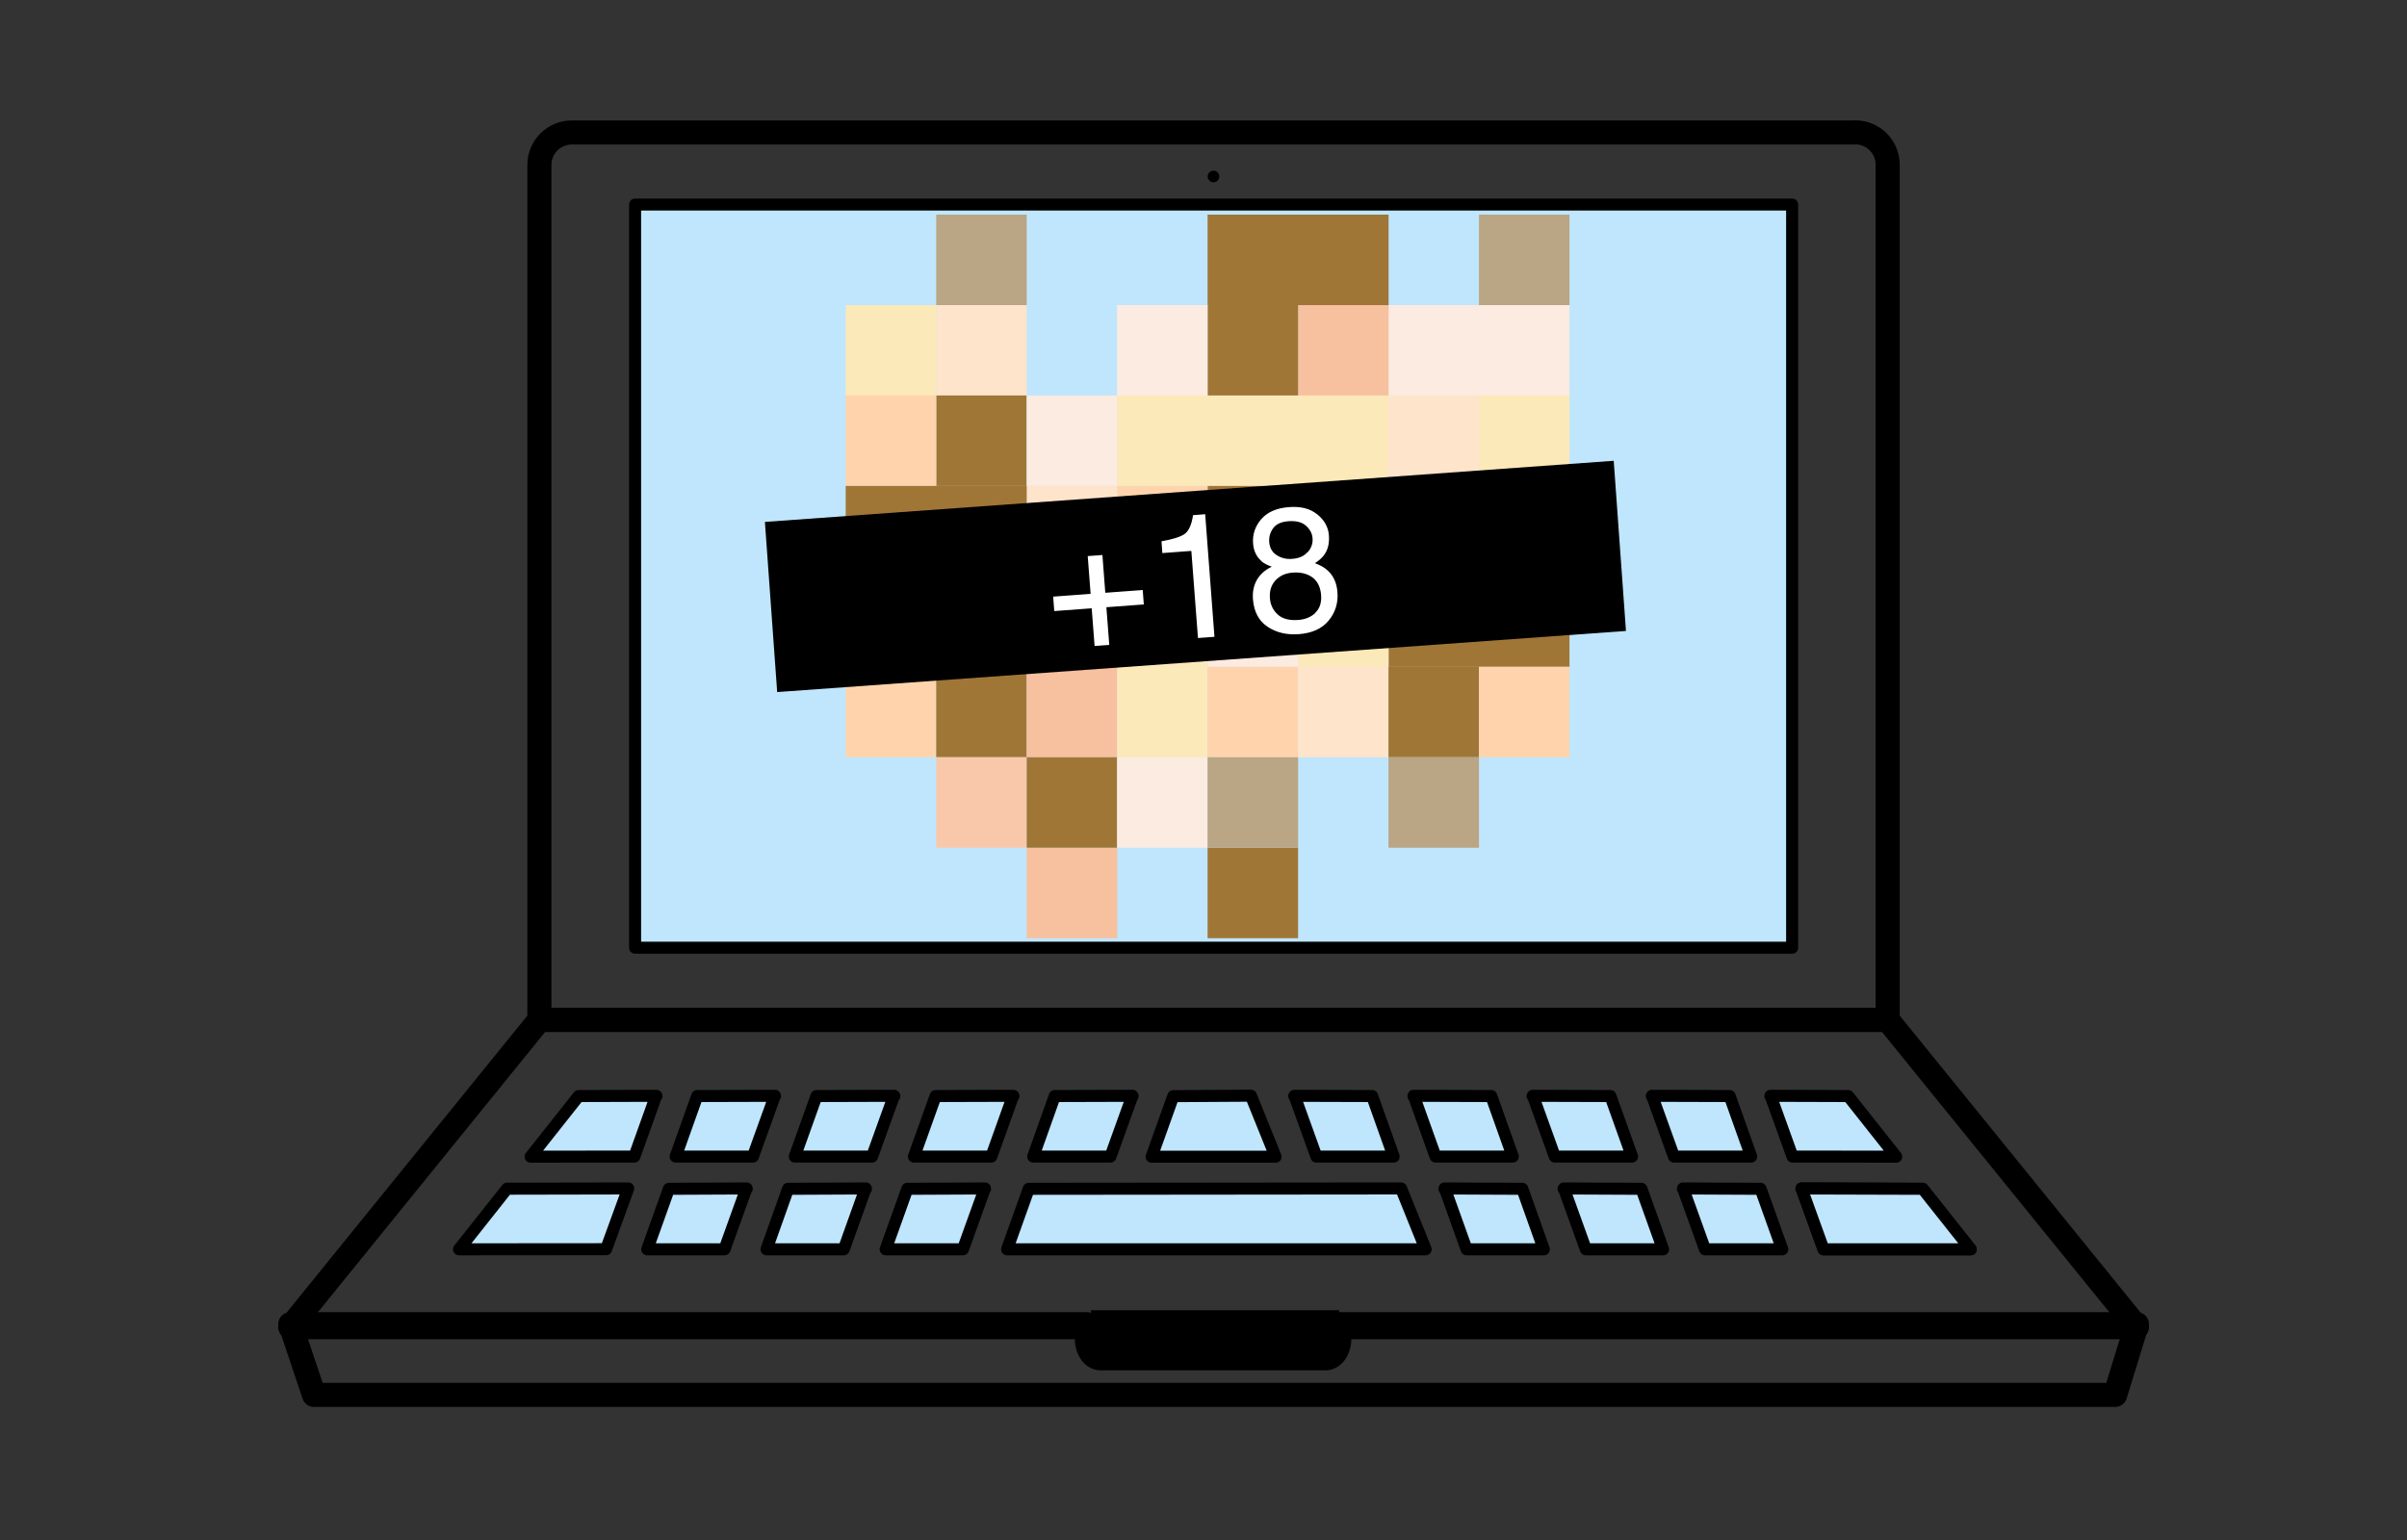 <svg xmlns="http://www.w3.org/2000/svg" id="Calque_1" viewBox="0 0 200 128"><rect x="0" y="0" width="200" height="128" fill="#333333" stroke="none"/><defs><style>.cls-1{fill:#bfe6fc}.cls-1,.cls-2{stroke:#000;stroke-linecap:round;stroke-linejoin:round}.cls-3{fill:#f7c09e}.cls-4{fill:#f9c8aa}.cls-6{fill:#fee4cb}.cls-7{fill:#fff}.cls-8{fill:#ffd4ad}.cls-9{fill:#fcebe0}.cls-10{fill:#fce9b9}.cls-11{fill:#a07637}.cls-12{fill:#baa584}.cls-2{fill:none;stroke-width:2px}</style></defs><path d="M154.16 11.01H47.51c-1.48 0-2.69 1.21-2.69 2.69v71.07h112.03V13.69c0-1.48-1.21-2.69-2.69-2.69Z" class="cls-2"/><path d="M52.77 17h96.14v61.77H52.77z" class="cls-1"/><path d="M101.31 14.67c0 .26-.21.48-.48.48s-.48-.21-.48-.48.21-.48.48-.48.48.21.48.48ZM90.65 108.9h20.63v4H90.65z"/><path d="M111.28 110.06v1.26c0 .87-.52 1.58-1.15 1.58H91.46c-.63 0-1.15-.71-1.15-1.58v-1.26H24.12l1.97 5.88h149.66l1.81-5.88h-66.28Z" class="cls-2"/><path d="M24.12 110.31h153.44l-20.71-25.54H44.82l-20.7 25.54z" class="cls-2"/><path d="m97.49 91.11 6.45-.04 2.05 5.07h-10.3l1.8-5.03zM85.48 98.81l30.94-.03 2.04 5.06H83.68l1.8-5.03zM94.11 91.1h-.03l-1.81 5.03h-6.42l1.79-5.03 6.46-.02.01.02zM84.21 91.1h-.04l-1.8 5.03h-6.43l1.8-5.03 6.46-.02.01.02zM74.31 91.1h-.04l-1.81 5.03h-6.42l1.8-5.03 6.45-.02.02.02zM64.4 91.1h-.03l-1.81 5.03h-6.42l1.79-5.03 6.46-.02.01.02zM54.55 91.1h-.04l-1.8 5.03-8.62.01 3.99-5.04 6.46-.02.01.02zM107.54 91.1h.03l1.81 5.03h6.42l-1.79-5.03-6.46-.02-.01.02zM117.44 91.1h.04l1.8 5.03h6.42l-1.79-5.03-6.46-.02-.01.02zM127.34 91.1h.04l1.81 5.03h6.42l-1.8-5.03-6.45-.02-.02.02zM137.25 91.1h.03l1.81 5.03h6.42l-1.79-5.03-6.46-.02-.01.02zM147.1 91.1h.03l1.81 5.03 8.62.01-3.99-5.04-6.46-.02-.01.02zM120.02 98.81h.04l1.8 5.03h6.42l-1.79-5.03-6.46-.03-.01.03zM129.92 98.81h.04l1.81 5.03h6.42l-1.8-5.03-6.45-.03-.02.03zM139.83 98.81h.03l1.81 5.03h6.42l-1.8-5.03-6.45-.03-.01.03zM149.68 98.81h.03l1.81 5.03h12.23l-3.99-5.03-10.07-.03-.01.03z" class="cls-1"/><path d="M151.52 103.84h12.23l-3.99-5.03-10.07-.03 1.83 5.06zM50.36 103.83l-12.22.01 3.99-5.04 10.07-.02-1.84 5.05zM81.85 98.81h-.03l-1.81 5.03h-6.42l1.8-5.03 6.45-.03.01.03zM71.95 98.81h-.04l-1.8 5.03h-6.42l1.79-5.03 6.46-.03.01.03zM62.05 98.81h-.04l-1.81 5.03h-6.42l1.8-5.03 6.46-.03.01.03z" class="cls-1"/><path d="M77.79 17.84h7.52v7.52h-7.52zM122.89 17.84h7.52v7.52h-7.52z" class="cls-12"/><path d="M107.86 17.84h7.52v7.52h-7.52zM100.34 17.84h7.52v7.52h-7.52z" class="cls-11"/><path d="M70.27 25.36h7.52v7.52h-7.52z" class="cls-10"/><path d="M77.79 25.36h7.52v7.52h-7.52z" class="cls-6"/><path d="M122.89 25.36h7.52v7.52h-7.52zM115.37 25.36h7.52v7.52h-7.52z" class="cls-9"/><path d="M107.86 25.36h7.52v7.52h-7.52z" class="cls-3"/><path d="M100.34 25.36h7.52v7.52h-7.52z" class="cls-11"/><path d="M92.82 25.36h7.52v7.52h-7.52z" class="cls-9"/><path d="M92.82 32.87h7.52v7.52h-7.52zM100.34 32.87h7.52v7.52h-7.52zM107.86 32.87h7.52v7.52h-7.52z" class="cls-10"/><path d="M115.37 32.87h7.52v7.52h-7.52z" class="cls-6"/><path d="M122.89 32.87h7.52v7.52h-7.52z" class="cls-10"/><path d="M77.79 32.87h7.52v7.52h-7.52z" class="cls-11"/><path d="M70.27 32.87h7.52v7.52h-7.52z" class="cls-8"/><path d="M85.31 32.87h7.52v7.52h-7.52zM115.37 40.39h7.52v7.52h-7.52z" class="cls-9"/><path d="M107.86 40.39h7.52v7.52h-7.52z" class="cls-4"/><path d="M100.34 40.39h7.52v7.52h-7.52z" class="cls-11"/><path d="M85.31 70.46h7.52v7.52h-7.52z" class="cls-3"/><path d="M92.82 40.39h7.52v7.52h-7.52z" class="cls-8"/><path d="M85.31 40.39h7.52v7.52h-7.52z" class="cls-6"/><path d="M77.79 40.39h7.52v7.52h-7.52zM70.27 40.39h7.52v7.52h-7.52zM122.89 47.91h7.52v7.52h-7.52zM115.37 47.91h7.52v7.52h-7.52zM100.34 70.46h7.52v7.52h-7.52z" class="cls-11"/><path d="M107.86 47.91h7.52v7.52h-7.52z" class="cls-10"/><path d="M100.34 47.91h7.52v7.52h-7.52z" class="cls-9"/><path d="M92.82 47.91h7.52v7.52h-7.52z" class="cls-10"/><path d="M85.31 47.91h7.52v7.52h-7.52z" style="fill:#f28c4c"/><path d="M77.79 47.91h7.52v7.52h-7.52z" class="cls-6"/><path d="M70.27 47.91h7.52v7.52h-7.52z" class="cls-10"/><path d="M70.27 55.42h7.52v7.52h-7.52z" class="cls-8"/><path d="M77.79 55.42h7.52v7.52h-7.52z" class="cls-11"/><path d="M85.31 55.42h7.52v7.52h-7.52z" class="cls-3"/><path d="M92.82 55.42h7.52v7.52h-7.52z" class="cls-10"/><path d="M100.34 55.42h7.52v7.52h-7.52z" class="cls-8"/><path d="M107.86 55.42h7.52v7.52h-7.52z" class="cls-6"/><path d="M115.37 55.42h7.52v7.52h-7.52z" class="cls-11"/><path d="M122.89 55.42h7.52v7.52h-7.52z" class="cls-8"/><path d="M77.79 62.94h7.52v7.52h-7.52z" class="cls-4"/><path d="M85.31 62.94h7.52v7.52h-7.52z" class="cls-11"/><path d="M92.82 62.94h7.52v7.52h-7.52z" class="cls-9"/><path d="M100.34 62.94h7.52v7.52h-7.52zM115.37 62.94h7.52v7.52h-7.52z" class="cls-12"/><path d="m63.557 43.379 70.528-5.08 1.018 14.143-70.527 5.08z"/><path d="m87.6 50.79-.09-1.2 3.11-.23-.24-3.14 1.22-.09.24 3.14 3.11-.23.09 1.2-3.11.23.24 3.13-1.22.09-.24-3.13-3.11.23ZM96.58 45.98l-.07-.99c.92-.16 1.56-.36 1.91-.6s.59-.76.71-1.57l1.01-.08.77 10.19-1.37.1-.55-7.24-2.41.18ZM104.8 46.62c-.4-.35-.63-.83-.68-1.44-.06-.76.17-1.44.68-2.03.51-.59 1.27-.92 2.29-1s1.77.13 2.36.6c.59.47.92 1.06.97 1.75.05.64-.08 1.17-.37 1.59-.16.24-.43.48-.79.72.44.16.79.36 1.05.6.49.44.76 1.04.82 1.81.07.9-.18 1.69-.73 2.36s-1.39 1.05-2.49 1.13c-1 .07-1.86-.13-2.59-.62s-1.13-1.25-1.21-2.28c-.05-.6.06-1.14.32-1.6.26-.46.67-.83 1.24-1.11-.37-.13-.66-.28-.88-.47Zm4.49 4.31c.37-.35.53-.85.48-1.48s-.29-1.15-.72-1.46-.96-.44-1.6-.4-1.1.26-1.46.64-.52.88-.47 1.5c.04.53.25.98.64 1.34s.95.51 1.69.46c.6-.04 1.08-.24 1.45-.59Zm-.62-5.04c.29-.34.43-.73.39-1.17-.03-.38-.21-.72-.54-1.02-.33-.3-.8-.42-1.43-.38s-1.05.24-1.3.58c-.25.34-.36.73-.33 1.15.04.48.24.85.62 1.09.38.25.81.35 1.29.31.57-.04 1-.23 1.29-.58Z" class="cls-7"/></svg>
